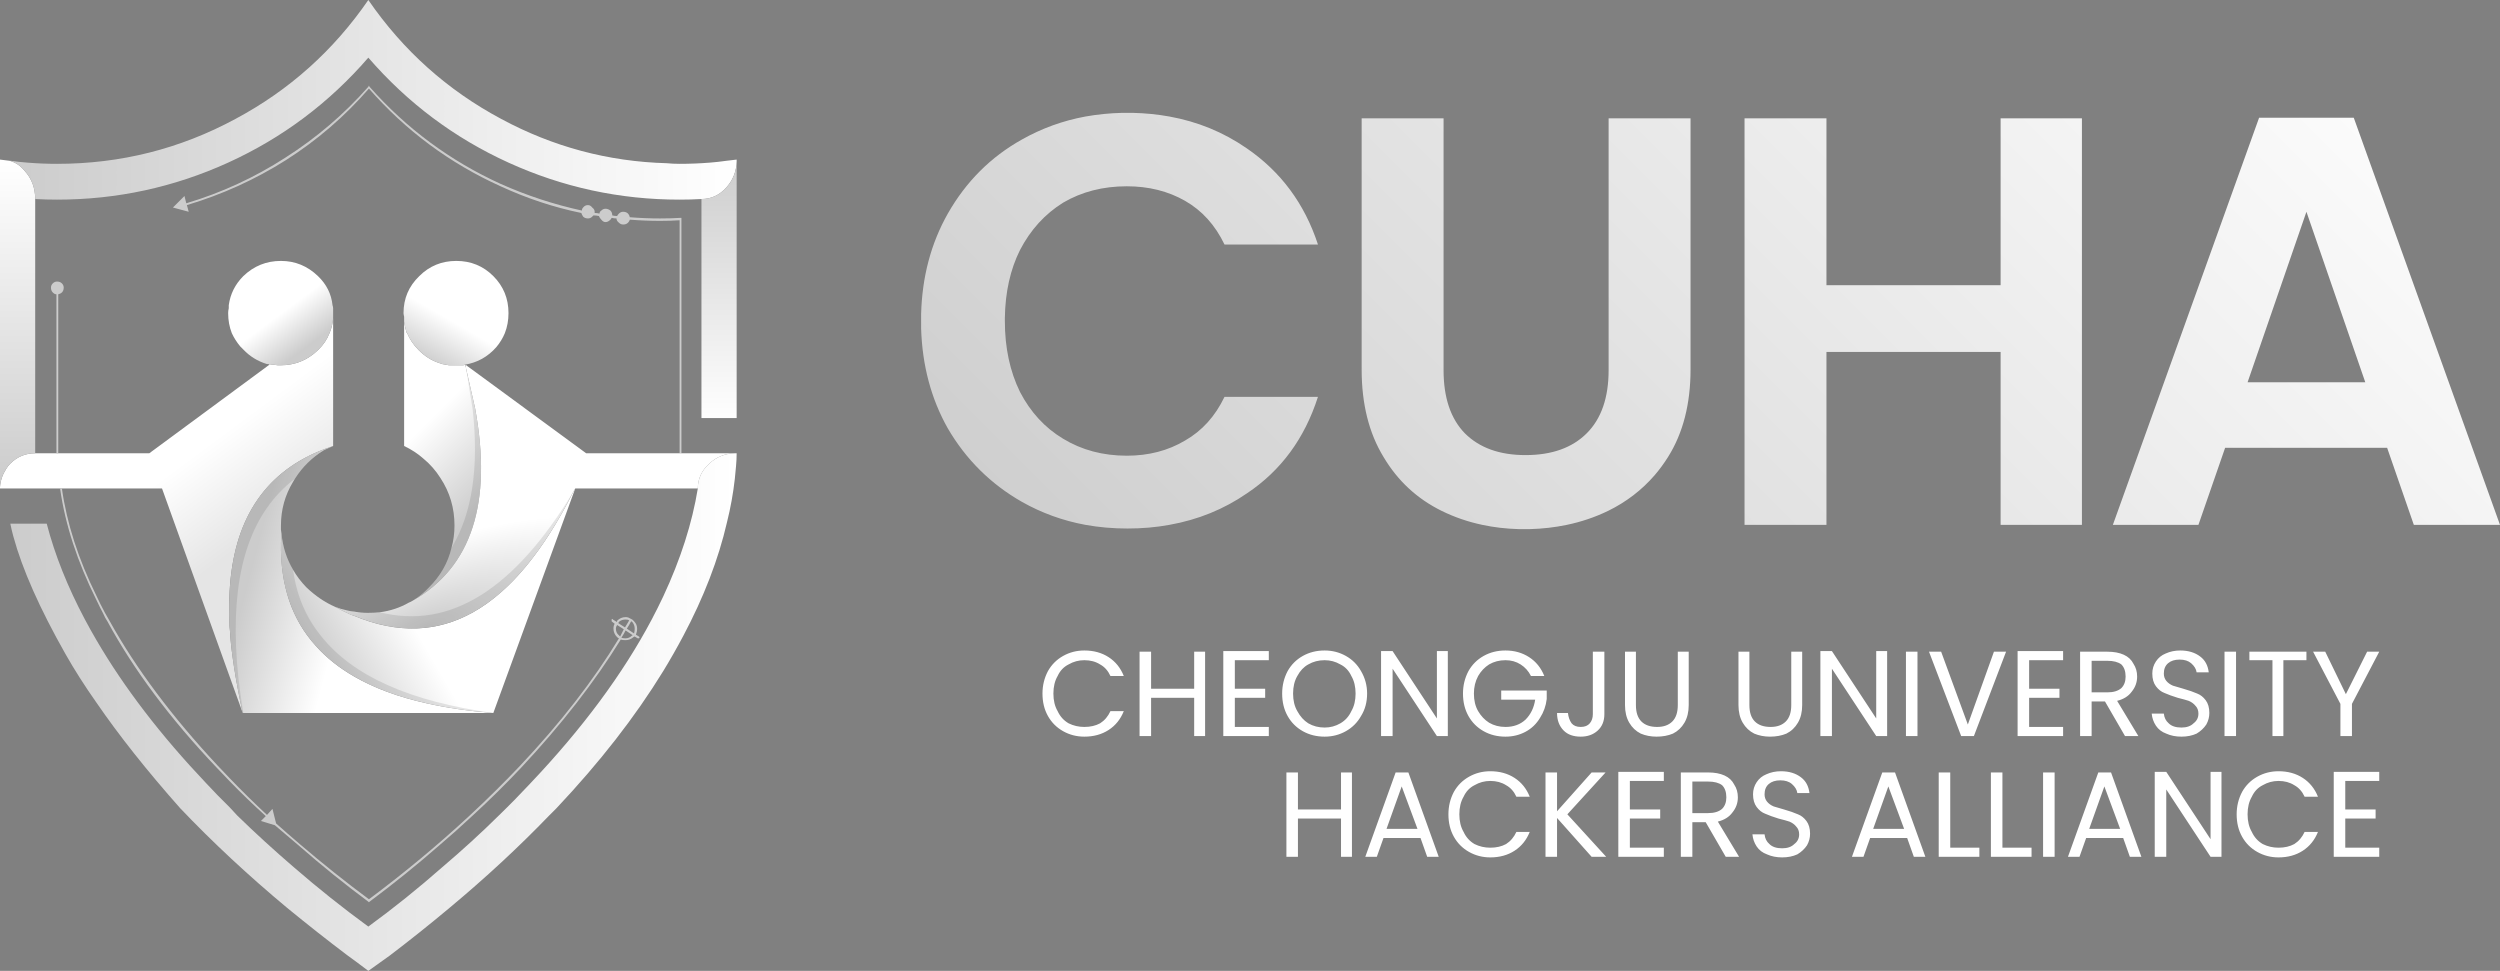 
<svg xmlns="http://www.w3.org/2000/svg" version="1.1" xmlns:xlink="http://www.w3.org/1999/xlink" preserveAspectRatio="none" x="0px" y="0px" width="206px" height="80px" viewBox="0 0 206 80">
<rect x="0" y="0" width="206" height="80" fill="#808080" stroke="none"/>
<defs>
<linearGradient id="Gradient_1" gradientUnits="userSpaceOnUse" x1="99.4" y1="67.95" x2="182.5" y2="-15.15" spreadMethod="pad">
<stop  offset="0%" stop-color="#CCCCCC"/>

<stop  offset="100%" stop-color="#FFFFFF"/>
</linearGradient>

<linearGradient id="Gradient_2" gradientUnits="userSpaceOnUse" x1="63.487" y1="12.6" x2="58.513" y2="5.9" spreadMethod="pad">
<stop  offset="0%" stop-color="#E5E5E5"/>

<stop  offset="100%" stop-color="#FFFFFF"/>
</linearGradient>

<linearGradient id="Gradient_3" gradientUnits="userSpaceOnUse" x1="1.45" y1="39.888" x2="1.45" y2="13.412" spreadMethod="pad">
<stop  offset="0%" stop-color="#CCCCCC"/>

<stop  offset="100%" stop-color="#FFFFFF"/>
</linearGradient>

<linearGradient id="Gradient_4" gradientUnits="userSpaceOnUse" x1="0.787" y1="8.2" x2="60.713" y2="8.2" spreadMethod="pad">
<stop  offset="0%" stop-color="#CCCCCC"/>

<stop  offset="100%" stop-color="#FFFFFF"/>
</linearGradient>

<linearGradient id="Gradient_5" gradientUnits="userSpaceOnUse" x1="15.512" y1="66.562" x2="23.387" y2="68.637" spreadMethod="pad">
<stop  offset="0%" stop-color="#CCCCCC"/>

<stop  offset="100%" stop-color="#FFFFFF"/>
</linearGradient>

<linearGradient id="Gradient_6" gradientUnits="userSpaceOnUse" x1="39.825" y1="41.625" x2="34.075" y2="35.875" spreadMethod="pad">
<stop  offset="0%" stop-color="#CCCCCC"/>

<stop  offset="100%" stop-color="#FFFFFF"/>
</linearGradient>

<linearGradient id="Gradient_7" gradientUnits="userSpaceOnUse" x1="56.837" y1="5.2" x2="54.762" y2="2.4" spreadMethod="pad">
<stop  offset="0%" stop-color="#CCCCCC"/>

<stop  offset="100%" stop-color="#FFFFFF"/>
</linearGradient>

<linearGradient id="Gradient_8" gradientUnits="userSpaceOnUse" x1="0.825" y1="58.65" x2="60.675" y2="58.65" spreadMethod="pad">
<stop  offset="0%" stop-color="#CCCCCC"/>

<stop  offset="100%" stop-color="#FFFFFF"/>
</linearGradient>

<linearGradient id="Gradient_9" gradientUnits="userSpaceOnUse" x1="30.625" y1="62.075" x2="37.775" y2="57.925" spreadMethod="pad">
<stop  offset="0%" stop-color="#CCCCCC"/>

<stop  offset="100%" stop-color="#FFFFFF"/>
</linearGradient>

<radialGradient id="Gradient_10" gradientUnits="userSpaceOnUse" cx="0" cy="0" r="19.174" fx="0" fy="0" gradientTransform="matrix( 0.935, -0.353, 0.121, 0.319, 35.2,51.7) " spreadMethod="pad">
<stop  offset="0%" stop-color="#CCCCCC"/>

<stop  offset="100%" stop-color="#FFFFFF"/>
</radialGradient>

<linearGradient id="Gradient_11" gradientUnits="userSpaceOnUse" x1="35.263" y1="29.862" x2="37.237" y2="26.438" spreadMethod="pad">
<stop  offset="0%" stop-color="#CCCCCC"/>

<stop  offset="100%" stop-color="#FFFFFF"/>
</linearGradient>

<linearGradient id="Gradient_12" gradientUnits="userSpaceOnUse" x1="59.25" y1="12.925" x2="59.25" y2="34.675" spreadMethod="pad">
<stop  offset="0%" stop-color="#CCCCCC"/>

<stop  offset="100%" stop-color="#FFFFFF"/>
</linearGradient>

<g id="Layer0_0_FILL">
<path fill="#FFFFFF" stroke="none" d="
M 137.1 64.35
L 137.1 63.6 133.35 63.6 133.35 70.6 137.1 70.6 137.1 69.85 134.3 69.85 134.3 67.45 136.8 67.45 136.8 66.7 134.3 66.7 134.3 64.35 137.1 64.35
M 131.15 63.65
L 128.3 66.85 128.3 63.65 127.35 63.65 127.35 70.6 128.3 70.6 128.3 67.4 131.15 70.6 132.35 70.6 129.15 67.1 132.3 63.65 131.15 63.65
M 131.65 60.2
Q 132.2 59.7 132.2 58.85
L 132.2 53.7 131.25 53.7 131.25 58.85
Q 131.25 59.3 131 59.6 130.75 59.9 130.25 59.9 129.75 59.9 129.5 59.6 129.25 59.25 129.2 58.75
L 128.3 58.75
Q 128.3 59.65 128.85 60.2 129.35 60.7 130.25 60.7 131.1 60.7 131.65 60.2
M 139.15 53.7
L 138.25 53.7 138.25 58.1
Q 138.25 59 137.8 59.45 137.35 59.9 136.55 59.9 135.7 59.9 135.25 59.45 134.8 59 134.8 58.1
L 134.8 53.7 133.9 53.7 133.9 58.1
Q 133.9 58.95 134.25 59.55 134.6 60.15 135.2 60.45 135.8 60.7 136.5 60.7 137.25 60.7 137.85 60.45 138.45 60.15 138.8 59.55 139.15 58.95 139.15 58.1
L 139.15 53.7
M 156.15 63.65
L 155.1 63.65 152.6 70.6 153.55 70.6 154.1 69.05 157.15 69.05 157.7 70.6 158.65 70.6 156.15 63.65
M 156.9 68.3
L 154.35 68.3 155.6 64.8 156.9 68.3
M 142.9 64.65
Q 142.65 64.15 142.1 63.9 141.55 63.65 140.75 63.65
L 138.5 63.65 138.5 70.6 139.45 70.6 139.45 67.75 140.55 67.75 142.2 70.6 143.3 70.6 141.55 67.7
Q 142.35 67.5 142.75 66.95 143.2 66.4 143.2 65.7 143.2 65.1 142.9 64.65
M 142.25 65.7
Q 142.25 66.3 141.9 66.65 141.5 67 140.75 67
L 139.45 67 139.45 64.4 140.75 64.4
Q 141.5 64.4 141.9 64.7 142.25 65.05 142.25 65.7
M 148.85 67.65
Q 148.55 67.25 148.15 67.1 147.7 66.9 147 66.7 146.45 66.55 146.15 66.45 145.8 66.3 145.6 66.05 145.4 65.8 145.4 65.45 145.4 64.9 145.75 64.6 146.1 64.3 146.7 64.3 147.3 64.3 147.65 64.6 148.05 64.95 148.1 65.35
L 149.1 65.35
Q 149 64.5 148.4 64.05 147.75 63.55 146.75 63.55 146.1 63.55 145.55 63.8 145.05 64 144.75 64.45 144.45 64.9 144.45 65.45 144.45 66.1 144.75 66.5 145.05 66.9 145.45 67.05 145.9 67.25 146.55 67.45 147.15 67.6 147.45 67.7 147.8 67.85 148 68.1 148.25 68.35 148.25 68.75 148.25 69.25 147.85 69.55 147.5 69.9 146.85 69.9 146.15 69.9 145.8 69.55 145.45 69.25 145.4 68.75
L 144.4 68.75
Q 144.45 69.3 144.75 69.75 145.05 70.2 145.6 70.4 146.15 70.65 146.85 70.65 147.55 70.65 148.1 70.4 148.6 70.1 148.9 69.65 149.15 69.2 149.15 68.7 149.15 68.05 148.85 67.65
M 148.5 53.7
L 147.6 53.7 147.6 58.1
Q 147.6 59 147.15 59.45 146.7 59.9 145.9 59.9 145.05 59.9 144.6 59.45 144.15 59 144.15 58.1
L 144.15 53.7 143.25 53.7 143.25 58.1
Q 143.25 58.95 143.6 59.55 143.95 60.15 144.55 60.45 145.15 60.7 145.85 60.7 146.6 60.7 147.2 60.45 147.8 60.15 148.15 59.55 148.5 58.95 148.5 58.1
L 148.5 53.7
M 155.5 53.65
L 154.6 53.65 154.6 59.2 150.95 53.65 150 53.65 150 60.65 150.95 60.65 150.95 55.1 154.6 60.65 155.5 60.65 155.5 53.65
M 158 53.7
L 157.05 53.7 157.05 60.65 158 60.65 158 53.7
M 91.35 60.15
Q 92.2 59.6 92.6 58.6
L 91.5 58.6
Q 91.2 59.25 90.65 59.6 90.1 59.9 89.35 59.9 88.65 59.9 88.05 59.6 87.45 59.25 87.15 58.6 86.8 58 86.8 57.15 86.8 56.3 87.15 55.7 87.45 55.05 88.05 54.75 88.65 54.4 89.35 54.4 90.1 54.4 90.65 54.75 91.2 55.05 91.5 55.7
L 92.6 55.7
Q 92.2 54.7 91.35 54.15 90.5 53.6 89.35 53.6 88.4 53.6 87.6 54.05 86.8 54.5 86.35 55.3 85.9 56.15 85.9 57.15 85.9 58.2 86.35 59 86.8 59.8 87.6 60.25 88.4 60.7 89.35 60.7 90.5 60.7 91.35 60.15
M 99.3 53.7
L 98.4 53.7 98.4 56.75 94.85 56.75 94.85 53.7 93.9 53.7 93.9 60.65 94.85 60.65 94.85 57.5 98.4 57.5 98.4 60.65 99.3 60.65 99.3 53.7
M 116.05 63.65
L 115 63.65 112.5 70.6 113.45 70.6 114 69.05 117.05 69.05 117.6 70.6 118.55 70.6 116.05 63.65
M 116.8 68.3
L 114.25 68.3 115.5 64.8 116.8 68.3
M 119.8 65.25
Q 119.35 66.1 119.35 67.1 119.35 68.15 119.8 68.95 120.25 69.75 121.05 70.2 121.85 70.65 122.8 70.65 123.95 70.65 124.8 70.1 125.65 69.55 126.05 68.55
L 124.95 68.55
Q 124.65 69.2 124.1 69.55 123.55 69.85 122.8 69.85 122.1 69.85 121.5 69.55 120.9 69.2 120.6 68.55 120.25 67.95 120.25 67.1 120.25 66.25 120.6 65.65 120.9 65 121.5 64.7 122.1 64.35 122.8 64.35 123.55 64.35 124.1 64.7 124.65 65 124.95 65.65
L 126.05 65.65
Q 125.65 64.65 124.8 64.1 123.95 63.55 122.8 63.55 121.85 63.55 121.05 64 120.25 64.45 119.8 65.25
M 106.95 67.45
L 110.5 67.45 110.5 70.6 111.4 70.6 111.4 63.65 110.5 63.65 110.5 66.7 106.95 66.7 106.95 63.65 106 63.65 106 70.6 106.95 70.6 106.95 67.45
M 101.75 54.4
L 104.55 54.4 104.55 53.65 100.8 53.65 100.8 60.65 104.55 60.65 104.55 59.9 101.75 59.9 101.75 57.5 104.25 57.5 104.25 56.75 101.75 56.75 101.75 54.4
M 120.55 57.15
Q 120.55 58.2 121 59 121.45 59.8 122.25 60.25 123.05 60.7 124.05 60.7 124.95 60.7 125.7 60.3 126.45 59.9 126.9 59.15 127.35 58.45 127.45 57.6
L 127.45 56.9 123.7 56.9 123.7 57.65 126.5 57.65
Q 126.35 58.65 125.7 59.3 125.05 59.9 124.05 59.9 123.3 59.9 122.7 59.55 122.15 59.2 121.8 58.6 121.45 58 121.45 57.15 121.45 56.35 121.8 55.7 122.15 55.1 122.7 54.75 123.3 54.4 124.05 54.4 124.75 54.4 125.3 54.75 125.85 55.1 126.15 55.7
L 127.25 55.7
Q 126.85 54.7 126 54.15 125.15 53.6 124.05 53.6 123.05 53.6 122.25 54.05 121.45 54.5 121 55.3 120.55 56.15 120.55 57.15
M 112.15 59
Q 112.65 58.2 112.65 57.15 112.65 56.15 112.15 55.3 111.7 54.5 110.9 54.05 110.1 53.6 109.15 53.6 108.15 53.6 107.35 54.05 106.55 54.5 106.1 55.3 105.65 56.15 105.65 57.15 105.65 58.2 106.1 59 106.55 59.8 107.35 60.25 108.15 60.7 109.15 60.7 110.1 60.7 110.9 60.25 111.7 59.8 112.15 59
M 107.8 54.75
Q 108.4 54.4 109.15 54.4 109.85 54.4 110.45 54.75 111.05 55.05 111.35 55.7 111.7 56.3 111.7 57.15 111.7 58 111.35 58.6 111.05 59.25 110.45 59.6 109.85 59.95 109.15 59.95 108.4 59.95 107.8 59.6 107.25 59.25 106.9 58.6 106.55 58 106.55 57.15 106.55 56.3 106.9 55.7 107.25 55.05 107.8 54.75
M 119.3 53.65
L 118.4 53.65 118.4 59.2 114.75 53.65 113.8 53.65 113.8 60.65 114.75 60.65 114.75 55.1 118.4 60.65 119.3 60.65 119.3 53.65
M 170.4 70.6
L 171.35 70.6 171.9 69.05 174.95 69.05 175.5 70.6 176.45 70.6 173.95 63.65 172.9 63.65 170.4 70.6
M 174.7 68.3
L 172.15 68.3 173.4 64.8 174.7 68.3
M 163.1 70.6
L 163.1 69.85 160.7 69.85 160.7 63.65 159.75 63.65 159.75 70.6 163.1 70.6
M 165 63.65
L 164.05 63.65 164.05 70.6 167.4 70.6 167.4 69.85 165 69.85 165 63.65
M 169.3 63.65
L 168.35 63.65 168.35 70.6 169.3 70.6 169.3 63.65
M 165.3 53.7
L 164.3 53.7 162.15 59.7 159.95 53.7 158.95 53.7 161.6 60.65 162.65 60.65 165.3 53.7
M 167.2 54.4
L 170 54.4 170 53.65 166.25 53.65 166.25 60.65 170 60.65 170 59.9 167.2 59.9 167.2 57.5 169.7 57.5 169.7 56.75 167.2 56.75 167.2 54.4
M 175.8 54.7
Q 175.55 54.2 175 53.95 174.45 53.7 173.65 53.7
L 171.4 53.7 171.4 60.65 172.35 60.65 172.35 57.8 173.45 57.8 175.1 60.65 176.2 60.65 174.45 57.75
Q 175.25 57.55 175.65 57 176.1 56.45 176.1 55.75 176.1 55.15 175.8 54.7
M 172.35 54.45
L 173.65 54.45
Q 174.4 54.45 174.8 54.75 175.15 55.1 175.15 55.75 175.15 56.35 174.8 56.7 174.4 57.05 173.65 57.05
L 172.35 57.05 172.35 54.45
M 178.3 55.5
Q 178.3 54.95 178.65 54.65 179 54.35 179.6 54.35 180.2 54.35 180.55 54.65 180.95 55 181 55.4
L 182 55.4
Q 181.9 54.55 181.3 54.1 180.65 53.6 179.65 53.6 179 53.6 178.45 53.85 177.95 54.05 177.65 54.5 177.35 54.95 177.35 55.5 177.35 56.15 177.65 56.55 177.95 56.95 178.35 57.1 178.8 57.3 179.45 57.5 180.05 57.65 180.35 57.75 180.7 57.9 180.9 58.15 181.15 58.4 181.15 58.8 181.15 59.3 180.75 59.6 180.4 59.95 179.75 59.95 179.05 59.95 178.7 59.6 178.35 59.3 178.3 58.8
L 177.3 58.8
Q 177.35 59.35 177.65 59.8 177.95 60.25 178.5 60.45 179.05 60.7 179.75 60.7 180.45 60.7 181 60.45 181.5 60.15 181.8 59.7 182.05 59.25 182.05 58.75 182.05 58.1 181.75 57.7 181.45 57.3 181.05 57.15 180.6 56.95 179.9 56.75 179.35 56.6 179.05 56.5 178.7 56.35 178.5 56.1 178.3 55.85 178.3 55.5
M 183.05 70.6
L 183.05 63.6 182.15 63.6 182.15 69.15 178.5 63.6 177.55 63.6 177.55 70.6 178.5 70.6 178.5 65.05 182.15 70.6 183.05 70.6
M 192.3 63.6
L 192.3 70.6 196.05 70.6 196.05 69.85 193.25 69.85 193.25 67.45 195.75 67.45 195.75 66.7 193.25 66.7 193.25 64.35 196.05 64.35 196.05 63.6 192.3 63.6
M 189.75 64.1
Q 188.9 63.55 187.75 63.55 186.8 63.55 186 64 185.2 64.45 184.75 65.25 184.3 66.1 184.3 67.1 184.3 68.15 184.75 68.95 185.2 69.75 186 70.2 186.8 70.65 187.75 70.65 188.9 70.65 189.75 70.1 190.6 69.55 191 68.55
L 189.9 68.55
Q 189.6 69.2 189.05 69.55 188.5 69.85 187.75 69.85 187.05 69.85 186.45 69.55 185.85 69.2 185.55 68.55 185.2 67.95 185.2 67.1 185.2 66.25 185.55 65.65 185.85 65 186.45 64.7 187.05 64.35 187.75 64.35 188.5 64.35 189.05 64.7 189.6 65 189.9 65.65
L 191 65.65
Q 190.6 64.65 189.75 64.1
M 184.25 53.7
L 183.3 53.7 183.3 60.65 184.25 60.65 184.25 53.7
M 190.05 54.4
L 190.05 53.7 185.35 53.7 185.35 54.4 187.25 54.4 187.25 60.65 188.15 60.65 188.15 54.4 190.05 54.4
M 196.05 53.7
L 195.05 53.7 193.3 57.2 191.6 53.7 190.6 53.7 192.85 58 192.85 60.65 193.8 60.65 193.8 58 196.05 53.7 Z"/>

<path fill="url(#Gradient_1)" stroke="none" d="
M 108.6 20.15
Q 106.95 15.1 102.7 12.2 99.851 10.233 96.35 9.6 94.907 9.338 93.35 9.3
L 92.45 9.3
Q 90.921 9.338 89.45 9.6 86.66 10.112 84.2 11.5 80.35 13.65 78.1 17.6 76.017 21.281 75.9 25.9
L 75.9 26.2
Q 75.9 26.3 75.9 26.45
L 75.9 27.05
Q 76.037 31.644 78.1 35.3 80.35 39.15 84.2 41.35 86.66 42.738 89.45 43.25 91.128 43.55 92.9 43.55 94.717 43.55 96.35 43.25 99.9 42.618 102.75 40.65 106.95 37.85 108.6 32.7
L 100.9 32.7
Q 99.75 35.1 97.65 36.3 95.55 37.55 92.85 37.55 89.9 37.55 87.6 36.15 85.35 34.8 84.05 32.3 82.8 29.75 82.8 26.45 82.8 26.3 82.8 26.2 82.85 23 84.05 20.6 85.35 18.1 87.6 16.7 89.9 15.35 92.85 15.35 95.55 15.35 97.65 16.55 99.75 17.75 100.9 20.15
L 108.6 20.15
M 139.3 9.75
L 132.55 9.75 132.55 30.5
Q 132.55 33.9 130.75 35.7 128.95 37.5 125.7 37.5 122.5 37.5 120.7 35.7 118.95 33.9 118.95 30.5
L 118.95 9.75 112.2 9.75 112.2 30.45
Q 112.2 34.7 114 37.65 115.75 40.6 118.8 42.1 120.377 42.876 122.15 43.25 123.584 43.556 125.15 43.6
L 126.05 43.6
Q 127.643 43.556 129.1 43.25 130.897 42.876 132.5 42.1 134.75 41 136.35 39.15 136.95 38.45 137.45 37.65 139.3 34.7 139.3 30.45
L 139.3 9.75
M 164.85 9.75
L 164.85 23.5 150.5 23.5 150.5 9.75 143.75 9.75 143.75 43.25 150.5 43.25 150.5 29 164.85 29 164.85 43.25 171.55 43.25 171.55 9.75 164.85 9.75
M 193.95 9.7
L 186.15 9.7 174.1 43.25 181.15 43.25 183.35 36.9 196.7 36.9 198.9 43.25 206 43.25 193.95 9.7
M 194.9 31.5
L 185.2 31.5 190.05 17.45 194.9 31.5 Z"/>
</g>

<g id="Layer0_1_FILL">
<path fill="url(#Gradient_2)" stroke="none" d="
M 4.65 37.35
L 2.9 37.35
Q 1.7 37.35 0.85 38.2 0.65 38.4 0.5 38.65 0.05 39.35 0 40.15
L 0 40.25 4.95 40.25 5.1 40.25 13.35 40.25 20 58.75
Q 19.78 57.752 19.6 56.8 19.248 54.938 19.05 53.25 18.985 52.635 18.95 52 18.935 51.779 18.9 51.5 18.833 49.805 18.95 48.25 19.603 39.701 26.75 37 27.105 36.862 27.45 36.75
L 27.45 26.2
Q 27.407 26.867 27.15 27.45 26.855 28.223 26.2 28.85 24.9 30.1 23.1 30.1 23.05 30.1 22.95 30.1
L 22.9 30.1 22.1 30
Q 22.163 30.012 22.2 30.05
L 12.3 37.35 4.8 37.35 4.65 37.35 Z"/>

<path fill="url(#Gradient_3)" stroke="none" d="
M 2.05 14.1
Q 1.85 13.85 1.6 13.65 1.2 13.35 0.8 13.25 0.4 13.2 0 13.15
L 0 40.15
Q 0.05 39.35 0.5 38.65 0.65 38.4 0.85 38.2 1.7 37.35 2.9 37.35
L 2.9 16.4
Q 2.9 15.05 2.05 14.1 Z"/>

<path fill="url(#Gradient_4)" stroke="none" d="
M 56 16.45
Q 56.9 16.45 57.8 16.4 59 16.4 59.85 15.45 60.673 14.53 60.7 13.3
L 60.7 13.15
Q 60.3 13.2 59.85 13.25 59.15 13.35 58.5 13.4 57.25 13.5 56 13.5 55.45 13.5 54.95 13.45 47.7 13.25 41.3 9.8 34.65 6.25 30.35 0 26.05 6.25 19.4 9.8 12.55 13.5 4.7 13.5 3.45 13.5 2.25 13.4 1.55 13.35 0.9 13.25 0.85 13.25 0.8 13.25 1.2 13.35 1.6 13.65 1.85 13.85 2.05 14.1 2.9 15.05 2.9 16.4 3.8 16.45 4.7 16.45 12.1 16.45 18.8 13.4 25.5 10.35 30.35 4.75 35.2 10.35 41.9 13.4 48.6 16.45 56 16.45 Z"/>

<path fill="url(#Gradient_5)" stroke="none" d="
M 27.45 36.75
Q 27.105 36.862 26.75 37 19.603 39.701 18.95 48.25 18.833 49.805 18.9 51.5 18.935 51.779 18.95 52 18.985 52.635 19.05 53.25 19.248 54.938 19.6 56.8 19.78 57.752 20 58.75
L 40.65 58.75
Q 37.656 58.52 35.15 57.95 31.677 57.181 29.2 55.75 27.335 54.688 26.05 53.25 23.05 49.969 23.15 44.7
L 23.2 44
Q 23.177 43.836 23.15 43.65 23.15 43.486 23.15 43.3 23.15 41.35 24.15 39.7 24.227 39.567 24.3 39.45 25.221 37.993 26.7 37.1
L 27.45 36.75 Z"/>

<path fill="url(#Gradient_6)" stroke="none" d="
M 38.4 30.35
L 38.4 30.3
Q 38.347 30.191 38.3 30.05 38.25 30.1 38.15 30.1
L 37 30.1
Q 36.75 30.05 36.45 30 36.3 29.95 36.15 29.9 35.25 29.6 34.5 28.85 33.87 28.22 33.55 27.45 33.535 27.425 33.5 27.4 33.37 26.971 33.3 26.5
L 33.3 36.75
Q 34.197 37.175 34.9 37.8 35.719 38.476 36.3 39.4 37.45 41.15 37.45 43.3 37.45 44.27 37.2 45.15 36.771 46.979 35.35 48.4 34.75 49.05 34 49.5 41.3 45.35 39.15 33.65
L 38.4 30.35 Z"/>

<path fill="#CCCCCC" stroke="none" d="
M 4.95 40.25
Q 5.58 44.704 7.95 49.45 8.214 50.013 8.5 50.55 8.65 50.9 8.85 51.2 12.1 57.2 17.85 63.25 18.39 63.832 18.95 64.4 20.336 65.828 21.85 67.2 21.872 67.225 21.9 67.25
L 21.5 67.65 22.65 68
Q 23.65 68.85 24.65 69.7 27.45 72.15 30.35 74.3
L 30.4 74.35 30.45 74.3
Q 33.4 72.1 36.15 69.7 37.605 68.462 38.95 67.2 41.069 65.253 42.95 63.25 47.95 57.9 51.15 52.7 51.3 52.75 51.55 52.75 51.9 52.75 52.2 52.5 52.25 52.45 52.3 52.45
L 52.55 52.6 52.65 52.6
Q 52.7 52.55 52.7 52.5
L 52.65 52.45 52.4 52.3
Q 52.5 52.05 52.5 51.8 52.5 51.45 52.25 51.2 52.25 51.15 52.2 51.15 52.15 51.1 52.1 51.05
L 51.9 50.95
Q 51.75 50.85 51.55 50.85 51.15 50.85 50.85 51.15
L 50.85 51.2 50.8 51.25 50.75 51.2 50.5 51.05
Q 50.5 51 50.45 51
L 50.4 51.05
Q 50.35 51.1 50.4 51.1 50.4 51.15 50.4 51.2
L 50.65 51.4
Q 50.55 51.55 50.55 51.8 50.55 52.2 50.85 52.5 50.9 52.55 51 52.6 47.85 57.8 42.85 63.1 40.862 65.195 38.7 67.2 34.829 70.794 30.4 74.1 27.5 71.95 24.7 69.55 23.7 68.7 22.75 67.85
L 22.45 66.65 22 67.15
Q 20.406 65.667 18.95 64.15 18.442 63.63 17.95 63.1 12.3 57.05 9.05 51.2 8.85 50.85 8.65 50.5 8.282 49.816 7.95 49.1 5.71 44.561 5.1 40.25
L 4.95 40.25
M 51.8 51.2
Q 51.65 51.45 51.5 51.7
L 50.95 51.35
Q 50.95 51.3 51 51.25
L 51.05 51.2
Q 51.25 51.05 51.55 51.05 51.7 51.05 51.85 51.1 51.8 51.15 51.8 51.2
M 50.75 51.8
Q 50.75 51.65 50.85 51.5
L 51.4 51.85
Q 51.25 52.15 51.1 52.45 51.05 52.4 51 52.35 50.75 52.15 50.75 51.8
M 51.2 52.55
Q 51.4 52.25 51.55 51.95
L 52.15 52.35 52.1 52.35
Q 51.85 52.6 51.55 52.6 51.35 52.6 51.2 52.55
M 52 51.2
Q 52.05 51.2 52.1 51.25 52.3 51.5 52.3 51.8 52.3 52 52.25 52.2
L 51.65 51.8
Q 51.85 51.5 52 51.2
M 4.7 23.2
Q 4.5 23.2 4.35 23.35 4.2 23.5 4.2 23.7 4.2 23.95 4.35 24.1 4.5 24.25 4.65 24.25
L 4.65 36.7
Q 4.65 37 4.65 37.35
L 4.8 37.35
Q 4.8 37 4.8 36.7
L 4.8 24.25
Q 5 24.2 5.1 24.1 5.25 23.95 5.25 23.7 5.25 23.5 5.1 23.35 4.95 23.2 4.7 23.2
M 48.05 17.1
Q 47.95 17.2 47.95 17.35 44.5 16.6 41.25 15.15 35 12.3 30.45 7.15
L 30.4 7.05 30.35 7.15
Q 27.35 10.55 23.5 13 19.7 15.45 15.35 16.75
L 15.2 16.15 14.25 17.1 15.55 17.45 15.4 16.9
Q 19.75 15.6 23.55 13.2 27.4 10.75 30.4 7.3 34.95 12.5 41.25 15.35 44.5 16.85 47.9 17.55 47.95 17.7 48.05 17.85 48.2 18 48.45 18 48.65 18 48.8 17.85 48.85 17.8 48.9 17.75 49.15 17.75 49.35 17.8 49.4 17.95 49.55 18.1 49.7 18.3 49.9 18.3 50.1 18.3 50.3 18.1 50.35 18.05 50.4 17.95 50.6 18 50.8 18 50.8 18.2 51 18.35 51.15 18.5 51.35 18.5 51.6 18.5 51.75 18.35 51.85 18.25 51.9 18.1 53.15 18.2 54.4 18.2 55.25 18.2 56 18.15
L 56 36.7
Q 56 37 56 37.35
L 56.15 37.35
Q 56.15 37 56.15 36.7
L 56.15 17.95 56.1 17.95
Q 55.35 18 54.4 18 53.15 18 51.9 17.9 51.85 17.7 51.75 17.6 51.6 17.45 51.35 17.45 51.15 17.45 51 17.6 50.9 17.7 50.85 17.8 50.65 17.8 50.45 17.75 50.45 17.5 50.3 17.35 50.1 17.2 49.9 17.2 49.7 17.2 49.55 17.35 49.4 17.45 49.4 17.6 49.2 17.55 49 17.55 49 17.5 49 17.45 49 17.25 48.8 17.1 48.65 16.9 48.45 16.9 48.2 16.9 48.05 17.1 Z"/>

<path fill="url(#Gradient_7)" stroke="none" d="
M 26.2 22.75
Q 24.9 21.5 23.15 21.5 21.35 21.5 20.05 22.75 19.04 23.76 18.85 25.15 18.858 25.273 18.85 25.4 18.8 25.6 18.8 25.8 18.8 26.682 19.1 27.45 19.369 28.033 19.8 28.55 19.95 28.7 20.05 28.8 20.85 29.65 22 30
L 22.1 30 22.9 30.1 22.95 30.1
Q 23.05 30.1 23.1 30.1 24.9 30.1 26.2 28.85 26.855 28.223 27.15 27.45 27.407 26.867 27.45 26.2
L 27.45 25.95
Q 27.45 25.9 27.45 25.85
L 27.45 25.5
Q 27.45 25.45 27.45 25.4 27.442 25.273 27.4 25.15 27.256 23.76 26.2 22.75 Z"/>

<path fill="url(#Gradient_8)" stroke="none" d="
M 58.45 38.2
Q 57.5 39.05 57.5 40.25 56.796 44.558 54.65 49.15 54.206 50.09 53.7 51.05 50.15 57.75 43.7 64.55 42.455 65.889 41.1 67.2 38.91 69.364 36.45 71.45 33.5 74.05 30.35 76.35 27.2 74.05 24.2 71.45 21.772 69.365 19.55 67.2 19.261 66.888 18.95 66.55 17.95 65.572 17 64.55 11.37 58.615 7.95 52.75 7.452 51.902 7 51.05 4.85 47 3.85 43.15
L 0.85 43.15
Q 0.95 43.65 1.1 44.2 2.2 48.25 5.4 53.9 6.496 55.835 7.95 57.9 10.741 61.965 14.85 66.6 18.85 70.8 23.65 74.8 26.15 76.85 28.6 78.7 29.5 79.35 30.35 80 31.25 79.35 32.1 78.75 34.6 76.85 37.05 74.8 41.507 71.086 45.25 67.2 45.564 66.901 45.85 66.6 51.186 60.946 54.65 55.3 55.536 53.846 56.3 52.4 58.85 47.6 59.9 43.05 60.35 41.25 60.55 39.45 60.6 38.9 60.65 38.4 60.7 37.85 60.7 37.35
L 60.55 37.35
Q 59.322 37.377 58.45 38.2 Z"/>

<path fill="url(#Gradient_9)" stroke="none" d="
M 47.4 40.25
Q 47.338 40.375 47.25 40.5 39.859 55.209 29.2 50.75 29.048 50.71 28.9 50.65 28.254 50.352 27.6 50 26.35 49.45 25.25 48.4 24.593 47.725 24.15 46.95 23.359 45.619 23.2 44
L 23.15 44.7
Q 23.05 49.969 26.05 53.25 27.335 54.688 29.2 55.75 31.677 57.181 35.15 57.95 37.656 58.52 40.65 58.75
L 47.4 40.25 Z"/>

<path fill="url(#Gradient_10)" stroke="none" d="
M 47.25 40.5
Q 47.338 40.375 47.4 40.25
L 57.5 40.25
Q 57.5 39.05 58.45 38.2 59.322 37.377 60.55 37.35
L 56.15 37.35 56 37.35 48.3 37.35 38.35 30.05
Q 38.35 30.191 38.4 30.3
L 38.4 30.35 39.15 33.65
Q 41.3 45.35 34 49.5 33.847 49.596 33.7 49.65 32.611 50.277 31.3 50.45 30.822 50.5 30.3 50.5 29.735 50.5 29.2 50.4 28.904 50.383 28.6 50.3 28.093 50.197 27.6 50 28.254 50.352 28.9 50.65 29.048 50.71 29.2 50.75 39.859 55.209 47.25 40.5 Z"/>

<path fill="url(#Gradient_11)" stroke="none" d="
M 40.9 28.6
Q 41.346 28.065 41.6 27.45 41.9 26.687 41.9 25.8 41.9 24 40.65 22.75 39.4 21.5 37.6 21.5 35.8 21.5 34.55 22.75 33.25 24 33.25 25.8 33.25 25.9 33.3 26.1
L 33.3 26.5
Q 33.37 26.971 33.5 27.4 33.535 27.425 33.55 27.45 33.87 28.22 34.5 28.85 35.25 29.6 36.15 29.9 36.3 29.95 36.45 30 36.75 30.05 37 30.1
L 38.15 30.1
Q 38.25 30.1 38.3 30.05 39.85 29.8 40.9 28.6 Z"/>

<path fill="url(#Gradient_12)" stroke="none" d="
M 59.85 15.45
Q 59 16.4 57.8 16.4
L 57.8 34.45 60.7 34.45 60.7 13.3
Q 60.673 14.53 59.85 15.45 Z"/>
</g>

<g id="Layer0_1_MEMBER_0_FILL">
<path fill="#000000" fill-opacity="0.098" stroke="none" d="
M 30.3 50.5
Q 28.85 50.5 27.6 50 39.308 56.301 47.25 40.5 39.96 52.618 31.3 50.45 30.822 50.5 30.3 50.5
M 26.75 37.1
L 27.45 36.75
Q 17.65 39.95 19.05 53.25 19.35 55.8 20 58.75
L 20.05 58.75
Q 19.549 55.779 19.45 53.25 19.047 43.432 24.3 39.45 25.233 37.973 26.75 37.1
M 39.15 33.65
L 38.4 30.35 38.95 33.75
Q 39.742 40.97 37.2 45.15 36.771 46.979 35.35 48.4 34.75 49.05 34 49.5 41.3 45.35 39.15 33.65
M 24.15 46.95
Q 23.359 45.619 23.2 44 22.85 49.75 26.05 53.25 30.25 57.95 40.65 58.75 30.341 57.339 26.45 52.4 24.57 50.081 24.15 46.95 Z"/>
</g>
</defs>

<g transform="matrix( 1, 0, 0, 1, 0,0) ">
<use xlink:href="#Layer0_0_FILL"/>
</g>

<g transform="matrix( 1, 0, 0, 1, 0,0) ">
<use xlink:href="#Layer0_1_FILL"/>
</g>

<g transform="matrix( 1, 0, 0, 1, 0,0) ">
<use xlink:href="#Layer0_1_MEMBER_0_FILL"/>
</g>
</svg>
